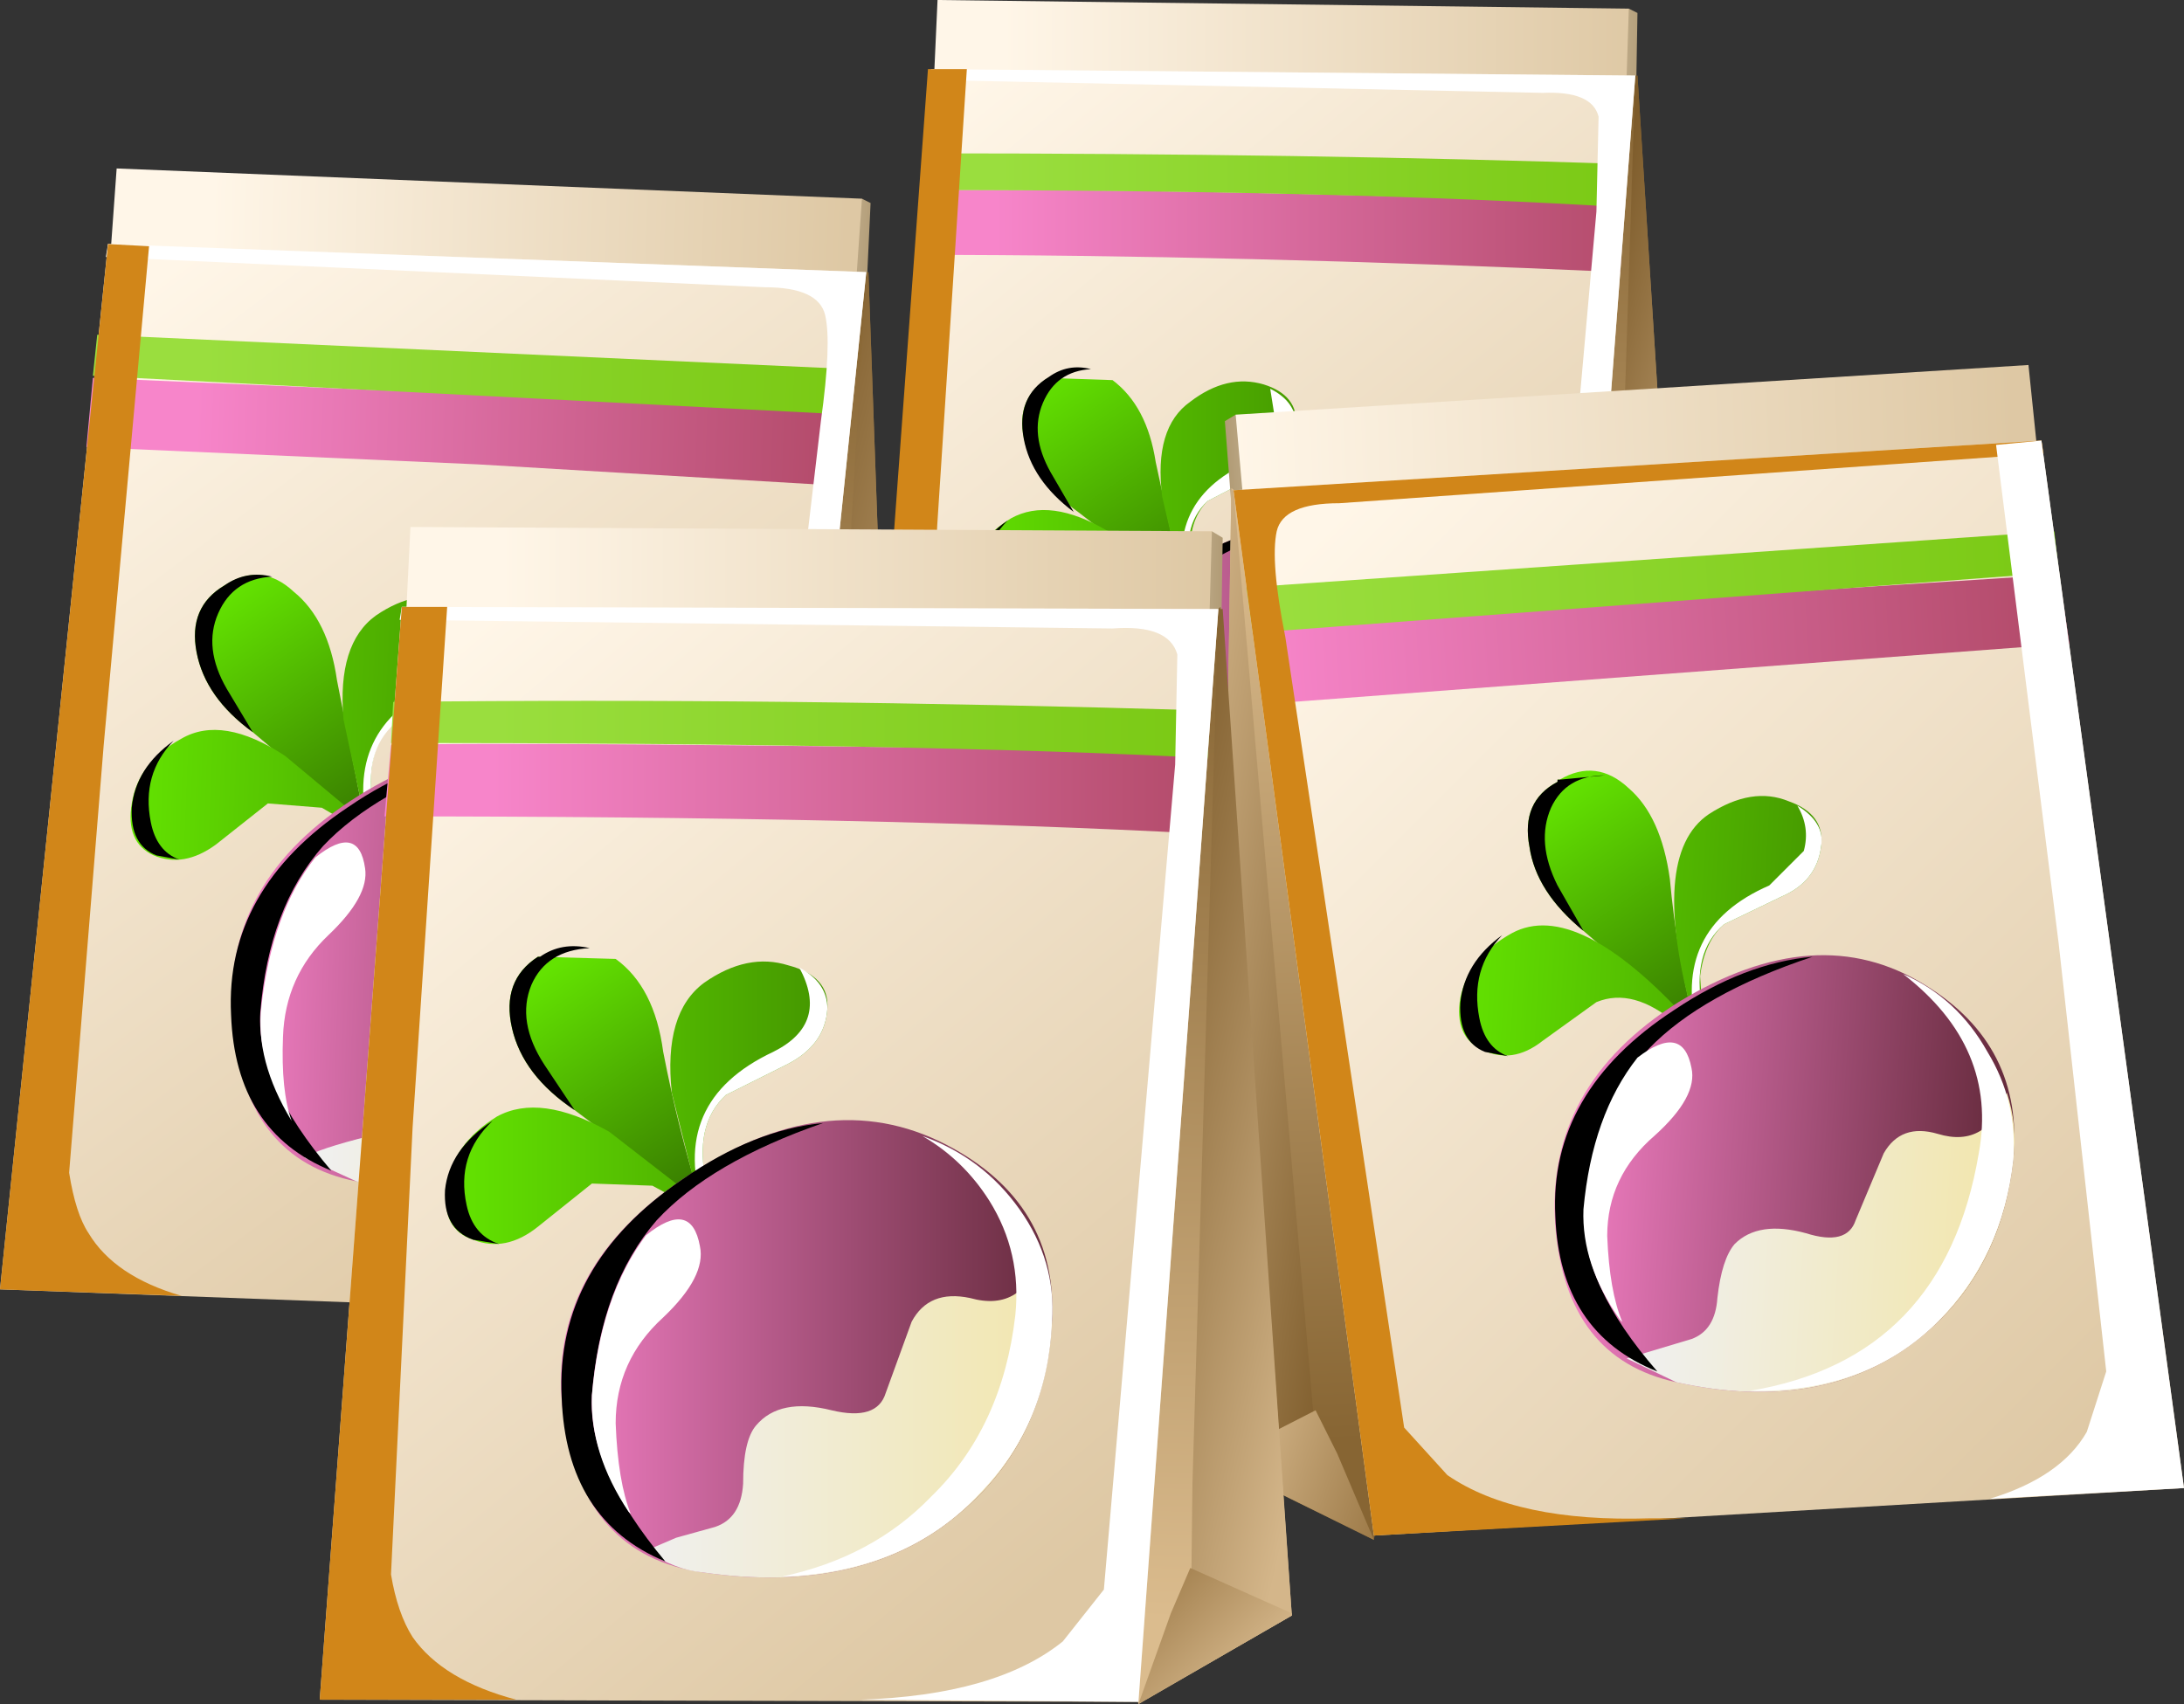 <?xml version="1.0" encoding="UTF-8" standalone="no"?>
<svg xmlns:xlink="http://www.w3.org/1999/xlink" height="39.45px" width="50.55px" xmlns="http://www.w3.org/2000/svg">
  <rect width="100%" height="100%" fill="#333333" stroke="none"/>
  <g transform="matrix(1.0, 0.0, 0.0, 1.0, 0.0, 0.0)">
    <use height="24.0" transform="matrix(1.0, 0.0, 0.0, 1.0, 19.85, 0.0)" width="19.35" xlink:href="#shape0"/>
    <use height="22.35" transform="matrix(1.0, 0.0, 0.0, 1.0, 21.5, 1.6)" width="16.35" xlink:href="#sprite0"/>
    <use height="22.2" transform="matrix(1.0, 0.0, 0.0, 1.0, 19.85, 1.6)" width="3.9" xlink:href="#sprite1"/>
    <use height="5.45" transform="matrix(1.0, 0.0, 0.0, 1.0, 23.65, 8.5)" width="3.95" xlink:href="#shape3"/>
    <use height="3.35" transform="matrix(1.0, 0.0, 0.0, 1.0, 23.65, 8.5)" width="1.6" xlink:href="#sprite2"/>
    <use height="5.75" transform="matrix(1.0, 0.0, 0.0, 1.0, 22.4, 8.85)" width="7.6" xlink:href="#shape5"/>
    <use height="2.55" transform="matrix(1.0, 0.0, 0.0, 1.0, 22.4, 12.05)" width="1.05" xlink:href="#sprite3"/>
    <use height="4.95" transform="matrix(1.0, 0.0, 0.0, 1.0, 27.35, 9.0)" width="2.65" xlink:href="#sprite4"/>
    <use height="9.25" transform="matrix(1.0, 0.0, 0.0, 1.0, 24.65, 12.1)" width="9.8" xlink:href="#shape8"/>
    <use height="8.95" transform="matrix(1.0, 0.0, 0.0, 1.0, 29.05, 12.4)" width="5.4" xlink:href="#sprite5"/>
    <use height="8.9" transform="matrix(1.0, 0.0, 0.0, 1.0, 24.65, 12.15)" width="5.25" xlink:href="#sprite6"/>
    <use height="5.9" transform="matrix(1.0, 0.0, 0.0, 1.0, 25.3, 14.15)" width="2.15" xlink:href="#sprite7"/>
    <use height="26.65" transform="matrix(1.0, 0.0, 0.0, 1.0, 0.0, 3.9)" width="20.9" xlink:href="#shape12"/>
    <use height="24.85" transform="matrix(1.0, 0.0, 0.0, 1.0, 2.45, 5.65)" width="17.6" xlink:href="#sprite8"/>
    <use height="24.35" transform="matrix(1.0, 0.0, 0.0, 1.0, 0.0, 5.65)" width="4.2" xlink:href="#sprite9"/>
    <use height="6.05" transform="matrix(1.0, 0.0, 0.0, 1.0, 4.5, 13.3)" width="4.1" xlink:href="#shape15"/>
    <use height="3.65" transform="matrix(1.0, 0.0, 0.0, 1.0, 4.5, 13.3)" width="1.8" xlink:href="#sprite10"/>
    <use height="6.1" transform="matrix(1.0, 0.0, 0.0, 1.0, 3.0, 13.8)" width="8.35" xlink:href="#shape16"/>
    <use height="2.75" transform="matrix(1.0, 0.0, 0.0, 1.0, 3.05, 17.15)" width="1.1" xlink:href="#sprite11"/>
    <use height="5.3" transform="matrix(1.0, 0.0, 0.0, 1.0, 8.4, 14.0)" width="2.95" xlink:href="#sprite12"/>
    <use height="10.15" transform="matrix(1.0, 0.0, 0.0, 1.0, 5.35, 17.35)" width="10.6" xlink:href="#shape18"/>
    <use height="9.7" transform="matrix(1.0, 0.0, 0.0, 1.0, 10.0, 17.8)" width="5.95" xlink:href="#sprite13"/>
    <use height="9.65" transform="matrix(1.0, 0.0, 0.0, 1.0, 5.35, 17.45)" width="5.85" xlink:href="#sprite14"/>
    <use height="6.45" transform="matrix(1.0, 0.0, 0.0, 1.0, 6.05, 19.5)" width="2.4" xlink:href="#sprite15"/>
    <use height="27.2" transform="matrix(1.0, 0.0, 0.0, 1.0, 28.15, 8.45)" width="22.4" xlink:href="#shape19"/>
    <use height="25.35" transform="matrix(1.0, 0.0, 0.0, 1.0, 28.55, 10.2)" width="18.75" xlink:href="#sprite16"/>
    <use height="24.5" transform="matrix(1.0, 0.0, 0.0, 1.0, 46.05, 10.2)" width="4.5" xlink:href="#sprite17"/>
    <use height="6.15" transform="matrix(1.0, 0.0, 0.0, 1.0, 35.35, 17.85)" width="4.0" xlink:href="#shape22"/>
    <use height="3.7" transform="matrix(1.0, 0.0, 0.0, 1.0, 35.35, 17.85)" width="1.8" xlink:href="#sprite18"/>
    <use height="6.0" transform="matrix(1.0, 0.0, 0.0, 1.0, 33.75, 18.45)" width="8.4" xlink:href="#shape24"/>
    <use height="2.8" transform="matrix(1.0, 0.0, 0.0, 1.0, 33.8, 21.65)" width="1.1" xlink:href="#sprite19"/>
    <use height="5.3" transform="matrix(1.0, 0.0, 0.0, 1.0, 39.15, 18.65)" width="3.0" xlink:href="#sprite20"/>
    <use height="10.2" transform="matrix(1.0, 0.0, 0.0, 1.0, 36.0, 22.1)" width="10.65" xlink:href="#shape25"/>
    <use height="9.65" transform="matrix(1.0, 0.0, 0.0, 1.0, 40.5, 22.55)" width="6.1" xlink:href="#sprite21"/>
    <use height="9.6" transform="matrix(1.0, 0.0, 0.0, 1.0, 36.0, 22.15)" width="5.95" xlink:href="#sprite22"/>
    <use height="6.45" transform="matrix(1.0, 0.0, 0.0, 1.0, 36.65, 24.15)" width="2.5" xlink:href="#sprite23"/>
    <use height="27.25" transform="matrix(1.0, 0.0, 0.0, 1.0, 7.4, 12.2)" width="22.5" xlink:href="#shape28"/>
    <use height="25.35" transform="matrix(1.0, 0.0, 0.0, 1.0, 9.25, 14.05)" width="18.95" xlink:href="#sprite24"/>
    <use height="25.3" transform="matrix(1.0, 0.0, 0.0, 1.0, 7.4, 14.05)" width="4.55" xlink:href="#sprite25"/>
    <use height="6.2" transform="matrix(1.0, 0.0, 0.0, 1.0, 11.8, 21.85)" width="4.55" xlink:href="#shape30"/>
    <use height="3.8" transform="matrix(1.0, 0.0, 0.0, 1.0, 11.8, 21.9)" width="1.85" xlink:href="#sprite26"/>
    <use height="6.55" transform="matrix(1.0, 0.0, 0.0, 1.0, 10.3, 22.25)" width="8.85" xlink:href="#shape32"/>
    <use height="2.85" transform="matrix(1.0, 0.0, 0.0, 1.0, 10.3, 25.95)" width="1.25" xlink:href="#sprite27"/>
    <use height="5.65" transform="matrix(1.0, 0.0, 0.0, 1.0, 16.1, 22.4)" width="3.05" xlink:href="#sprite28"/>
    <use height="10.55" transform="matrix(1.0, 0.0, 0.0, 1.0, 13.0, 25.95)" width="11.35" xlink:href="#shape34"/>
    <use height="10.2" transform="matrix(1.0, 0.0, 0.0, 1.0, 18.1, 26.3)" width="6.25" xlink:href="#sprite29"/>
    <use height="10.15" transform="matrix(1.0, 0.0, 0.0, 1.0, 13.0, 26.0)" width="6.05" xlink:href="#sprite30"/>
    <use height="6.8" transform="matrix(1.0, 0.0, 0.0, 1.0, 13.7, 28.25)" width="2.5" xlink:href="#sprite31"/>
  </g>
  <defs>
    <g id="shape0" transform="matrix(1.0, 0.0, 0.0, 1.0, -19.85, 0.0)">
      <path d="M34.75 3.05 L37.7 0.2 37.9 0.3 37.85 3.25 34.9 3.65 34.75 3.05" fill="url(#gradient0)" fill-rule="evenodd" stroke="none"/>
      <path d="M37.55 4.8 L21.5 4.4 21.7 0.0 37.7 0.2 37.55 4.8" fill="url(#gradient1)" fill-rule="evenodd" stroke="none"/>
      <path d="M32.5 6.4 L37.9 1.75 39.2 22.2 36.15 24.0 32.5 6.4" fill="url(#gradient2)" fill-rule="evenodd" stroke="none"/>
      <path d="M37.15 23.4 L37.85 1.75 37.9 1.75 39.2 22.2 37.15 23.4" fill="url(#gradient3)" fill-rule="evenodd" stroke="none"/>
      <path d="M36.15 24.0 L37.2 21.25 39.2 22.15 39.2 22.2 36.15 24.0" fill="url(#gradient4)" fill-rule="evenodd" stroke="none"/>
      <path d="M36.15 23.95 L19.85 23.8 21.55 1.6 37.85 1.75 36.15 23.95" fill="url(#gradient5)" fill-rule="evenodd" stroke="none"/>
      <path d="M21.3 4.4 Q26.85 4.35 37.6 4.7 L37.5 6.3 Q28.7 5.9 21.2 5.9 L21.3 4.4" fill="url(#gradient6)" fill-rule="evenodd" stroke="none"/>
      <path d="M21.35 3.55 Q30.3 3.55 37.65 3.8 L37.6 4.8 Q31.1 4.4 21.35 4.4 L21.35 3.55" fill="url(#gradient7)" fill-rule="evenodd" stroke="none"/>
    </g>
    <linearGradient gradientTransform="matrix(0.002, 0.0, 0.0, -0.002, 36.5, 1.95)" gradientUnits="userSpaceOnUse" id="gradient0" spreadMethod="pad" x1="-819.2" x2="819.2">
      <stop offset="0.0" stop-color="#fff6e8"/>
      <stop offset="1.0" stop-color="#b09a74"/>
    </linearGradient>
    <linearGradient gradientTransform="matrix(0.009, 0.0, 0.0, -0.009, 30.6, 2.4)" gradientUnits="userSpaceOnUse" id="gradient1" spreadMethod="pad" x1="-819.2" x2="819.2">
      <stop offset="0.0" stop-color="#fff6e8"/>
      <stop offset="1.0" stop-color="#dec8a4"/>
    </linearGradient>
    <linearGradient gradientTransform="matrix(-3.0E-4, 0.012, 0.012, 3.0E-4, 35.9, 12.2)" gradientUnits="userSpaceOnUse" id="gradient2" spreadMethod="pad" x1="-819.2" x2="819.2">
      <stop offset="0.0" stop-color="#876533"/>
      <stop offset="1.0" stop-color="#dbbc8e"/>
    </linearGradient>
    <linearGradient gradientTransform="matrix(0.003, 8.0E-4, 8.0E-4, -0.003, 37.85, 12.65)" gradientUnits="userSpaceOnUse" id="gradient3" spreadMethod="pad" x1="-819.2" x2="819.2">
      <stop offset="0.0" stop-color="#7d5b2a"/>
      <stop offset="1.0" stop-color="#d4b68a"/>
    </linearGradient>
    <linearGradient gradientTransform="matrix(0.002, 0.001, 0.001, -0.002, 36.5, 22.35)" gradientUnits="userSpaceOnUse" id="gradient4" spreadMethod="pad" x1="-819.2" x2="819.2">
      <stop offset="0.0" stop-color="#87622d"/>
      <stop offset="1.0" stop-color="#d4b68a"/>
    </linearGradient>
    <linearGradient gradientTransform="matrix(0.009, 0.011, 0.011, -0.009, 28.3, 12.15)" gradientUnits="userSpaceOnUse" id="gradient5" spreadMethod="pad" x1="-819.2" x2="819.2">
      <stop offset="0.0" stop-color="#fff6e8"/>
      <stop offset="1.0" stop-color="#dec8a4"/>
    </linearGradient>
    <linearGradient gradientTransform="matrix(0.009, 0.0, 0.0, -0.009, 30.4, 5.35)" gradientUnits="userSpaceOnUse" id="gradient6" spreadMethod="pad" x1="-819.2" x2="819.2">
      <stop offset="0.0" stop-color="#f785ca"/>
      <stop offset="1.0" stop-color="#b34b6a"/>
    </linearGradient>
    <linearGradient gradientTransform="matrix(0.009, 0.0, 0.0, -0.009, 30.5, 4.15)" gradientUnits="userSpaceOnUse" id="gradient7" spreadMethod="pad" x1="-819.2" x2="819.2">
      <stop offset="0.0" stop-color="#9ade3e"/>
      <stop offset="1.0" stop-color="#7ac914"/>
    </linearGradient>
    <g id="sprite0" transform="matrix(1.0, 0.0, 0.0, 1.0, 0.0, 0.0)">
      <use height="22.35" transform="matrix(1.0, 0.0, 0.0, 1.0, 0.0, 0.0)" width="16.35" xlink:href="#shape1"/>
    </g>
    <g id="shape1" transform="matrix(1.0, 0.0, 0.0, 1.0, 0.0, 0.0)">
      <path d="M15.45 3.3 L15.5 1.1 Q15.35 0.5 14.2 0.55 L0.0 0.25 0.05 0.0 16.35 0.15 14.65 22.35 8.3 22.3 9.05 22.25 Q11.75 22.2 13.1 21.15 L13.95 20.1 15.45 3.3" fill="#ffffff" fill-rule="evenodd" stroke="none"/>
    </g>
    <g id="sprite1" transform="matrix(1.0, 0.0, 0.0, 1.0, 0.0, 0.0)">
      <use height="25.3" transform="matrix(0.857, 0.0, 0.0, 0.877, 0.0, 0.0)" width="4.55" xlink:href="#shape2"/>
    </g>
    <g id="shape2" transform="matrix(1.0, 0.0, 0.0, 1.0, 0.0, 0.0)">
      <path d="M1.9 0.0 L2.95 0.0 2.15 12.05 1.65 22.4 Q1.8 23.3 2.15 23.85 2.85 24.85 4.55 25.3 L0.0 25.3 1.9 0.0" fill="#d18619" fill-rule="evenodd" stroke="none"/>
    </g>
    <g id="shape3" transform="matrix(1.0, 0.0, 0.0, 1.0, -23.65, -8.5)">
      <path d="M24.25 8.75 L25.75 8.8 Q26.55 9.4 26.75 10.7 L27.4 13.7 27.6 13.9 27.45 13.8 27.5 13.95 27.35 13.7 24.95 11.85 Q23.9 11.1 23.7 10.15 23.5 9.25 24.25 8.75" fill="url(#gradient8)" fill-rule="evenodd" stroke="none"/>
    </g>
    <linearGradient gradientTransform="matrix(0.002, 0.003, 0.003, -0.002, 25.8, 11.2)" gradientUnits="userSpaceOnUse" id="gradient8" spreadMethod="pad" x1="-819.2" x2="819.2">
      <stop offset="0.0" stop-color="#63e301"/>
      <stop offset="1.0" stop-color="#3a8000"/>
    </linearGradient>
    <g id="sprite2" transform="matrix(1.0, 0.0, 0.0, 1.0, 0.0, 0.0)">
      <use height="3.65" transform="matrix(0.889, 0.0, 0.0, 0.918, 0.0, 0.0)" width="1.8" xlink:href="#shape4"/>
    </g>
    <g id="shape4" transform="matrix(1.0, 0.0, 0.0, 1.0, 0.0, 0.0)">
      <path d="M1.8 0.05 Q0.9 0.1 0.55 0.9 0.2 1.7 0.75 2.65 L1.35 3.65 Q0.25 2.85 0.05 1.8 -0.15 0.75 0.7 0.25 1.2 -0.1 1.8 0.05" fill="#000000" fill-rule="evenodd" stroke="none"/>
    </g>
    <g id="shape5" transform="matrix(1.0, 0.0, 0.0, 1.0, -22.4, -8.85)">
      <path d="M27.55 9.3 Q28.4 8.65 29.25 8.9 30.05 9.15 30.0 9.85 29.95 10.55 29.2 10.95 L27.95 11.6 Q27.55 12.0 27.55 12.7 L27.6 13.35 27.55 13.95 27.05 13.7 Q26.1 13.0 25.3 13.35 L24.2 14.2 Q23.55 14.75 22.9 14.5 22.3 14.25 22.4 13.4 22.5 12.55 23.4 12.0 24.3 11.5 25.65 12.3 L27.35 13.65 27.45 13.8 27.4 13.65 26.9 11.5 Q26.7 9.9 27.55 9.3" fill="url(#gradient9)" fill-rule="evenodd" stroke="none"/>
    </g>
    <linearGradient gradientTransform="matrix(0.005, 0.0, 0.0, -0.005, 26.2, 11.7)" gradientUnits="userSpaceOnUse" id="gradient9" spreadMethod="pad" x1="-819.2" x2="819.2">
      <stop offset="0.0" stop-color="#63e301"/>
      <stop offset="1.0" stop-color="#469900"/>
    </linearGradient>
    <g id="sprite3" transform="matrix(1.0, 0.0, 0.0, 1.0, -0.05, 0.0)">
      <use height="2.85" transform="matrix(0.84, 0.0, 0.0, 0.895, 0.05, 0.0)" width="1.25" xlink:href="#shape6"/>
    </g>
    <g id="shape6" transform="matrix(1.0, 0.0, 0.0, 1.0, 0.0, 0.0)">
      <path d="M0.5 1.95 Q0.65 2.65 1.25 2.85 L0.65 2.75 Q-0.05 2.5 0.0 1.6 0.1 0.65 1.1 0.0 0.25 0.8 0.5 1.95" fill="#000000" fill-rule="evenodd" stroke="none"/>
    </g>
    <g id="sprite4" transform="matrix(1.0, 0.0, 0.0, 1.0, 0.0, 0.0)">
      <use height="4.95" transform="matrix(1.0, 0.0, 0.0, 1.0, 0.0, 0.0)" width="2.65" xlink:href="#shape7"/>
    </g>
    <g id="shape7" transform="matrix(1.0, 0.0, 0.0, 1.0, 0.0, 0.0)">
      <path d="M2.05 0.0 Q2.65 0.3 2.65 0.85 2.6 1.55 1.85 1.95 L0.6 2.6 Q-0.05 3.2 0.25 4.35 L0.2 4.95 Q-0.55 2.65 1.55 1.7 L2.2 0.95 2.05 0.0" fill="#ffffff" fill-rule="evenodd" stroke="none"/>
    </g>
    <g id="shape8" transform="matrix(1.0, 0.0, 0.0, 1.0, -24.65, -12.1)">
      <path d="M27.1 13.25 Q29.95 11.35 32.35 12.65 34.6 13.8 34.45 16.2 34.35 18.6 32.6 20.1 30.65 21.75 27.45 21.25 25.1 20.9 24.7 18.1 24.3 15.15 27.1 13.25" fill="url(#gradient10)" fill-rule="evenodd" stroke="none"/>
      <path d="M27.45 21.25 L26.3 20.85 Q26.6 20.6 27.7 20.35 28.2 20.15 28.25 19.45 28.25 18.6 28.55 18.3 29.05 17.75 30.05 18.0 30.95 18.2 31.15 17.65 L31.65 16.2 Q32.0 15.55 32.8 15.75 33.95 16.0 34.25 14.8 L34.45 16.2 Q34.35 18.6 32.6 20.1 30.65 21.75 27.45 21.25" fill="url(#gradient11)" fill-rule="evenodd" stroke="none"/>
    </g>
    <linearGradient gradientTransform="matrix(0.006, 0.0, 0.0, -0.006, 29.55, 16.75)" gradientUnits="userSpaceOnUse" id="gradient10" spreadMethod="pad" x1="-819.2" x2="819.2">
      <stop offset="0.0" stop-color="#f07dc2"/>
      <stop offset="1.0" stop-color="#662b3d"/>
    </linearGradient>
    <linearGradient gradientTransform="matrix(0.005, 0.0, 0.0, -0.005, 30.4, 18.1)" gradientUnits="userSpaceOnUse" id="gradient11" spreadMethod="pad" x1="-819.2" x2="819.2">
      <stop offset="0.0" stop-color="#f0f0f0"/>
      <stop offset="1.0" stop-color="#f2e6ac"/>
    </linearGradient>
    <g id="sprite5" transform="matrix(1.0, 0.0, 0.0, 1.0, 0.0, 0.0)">
      <use height="9.7" transform="matrix(0.908, 0.0, 0.0, 0.923, 0.0, 0.0)" width="5.95" xlink:href="#shape9"/>
    </g>
    <g id="shape9" transform="matrix(1.0, 0.0, 0.0, 1.0, 0.0, 0.0)">
      <path d="M3.3 0.0 Q4.6 0.55 5.3 1.7 6.05 2.9 5.95 4.2 5.75 6.45 4.3 8.0 2.65 9.7 0.0 9.7 1.95 9.3 3.25 8.05 4.8 6.55 5.15 4.05 5.55 1.65 3.3 0.0" fill="#ffffff" fill-rule="evenodd" stroke="none"/>
    </g>
    <g id="sprite6" transform="matrix(1.0, 0.0, 0.0, 1.0, 0.0, 0.0)">
      <use height="10.15" transform="matrix(0.868, 0.0, 0.0, 0.877, -0.007, 0.0)" width="6.05" xlink:href="#shape10"/>
    </g>
    <g id="shape10" transform="matrix(1.0, 0.0, 0.0, 1.0, -0.05, 0.0)">
      <path d="M6.1 0.0 Q3.5 0.9 2.25 2.25 0.95 3.75 0.75 6.3 0.65 8.0 2.45 10.15 0.15 9.2 0.05 6.35 -0.1 3.3 2.85 1.3 4.5 0.15 6.1 0.0" fill="#000000" fill-rule="evenodd" stroke="none"/>
    </g>
    <g id="sprite7" transform="matrix(1.0, 0.0, 0.0, 1.0, 0.0, 0.0)">
      <use height="6.45" transform="matrix(0.896, 0.0, 0.0, 0.915, 0.0, 0.0)" width="2.4" xlink:href="#shape11"/>
    </g>
    <g id="shape11" transform="matrix(1.0, 0.0, 0.0, 1.0, 0.0, 0.0)">
      <path d="M1.25 0.35 Q2.25 -0.45 2.4 0.6 2.5 1.25 1.55 2.15 0.55 3.1 0.5 4.5 0.45 5.75 0.7 6.45 -0.15 5.05 0.0 3.8 0.25 1.6 1.25 0.35" fill="#ffffff" fill-rule="evenodd" stroke="none"/>
    </g>
    <g id="shape12" transform="matrix(1.0, 0.0, 0.0, 1.0, 0.0, -3.9)">
      <path d="M16.65 7.65 L19.95 4.6 20.15 4.7 20.0 7.9 16.8 8.3 16.65 7.65" fill="url(#gradient12)" fill-rule="evenodd" stroke="none"/>
      <path d="M19.6 9.6 L2.35 8.75 2.7 3.9 19.95 4.6 19.6 9.6" fill="url(#gradient13)" fill-rule="evenodd" stroke="none"/>
      <path d="M14.15 11.25 L20.1 6.3 20.9 28.7 17.55 30.55 14.15 11.25" fill="url(#gradient14)" fill-rule="evenodd" stroke="none"/>
      <path d="M18.65 29.95 L20.05 6.3 20.1 6.3 20.9 28.7 18.65 29.95" fill="url(#gradient15)" fill-rule="evenodd" stroke="none"/>
      <path d="M17.55 30.55 L18.3 28.55 18.75 27.6 20.9 28.65 20.9 28.7 17.55 30.55" fill="url(#gradient16)" fill-rule="evenodd" stroke="none"/>
      <path d="M17.55 30.5 L0.0 29.85 2.5 5.65 20.05 6.3 17.55 30.5" fill="url(#gradient17)" fill-rule="evenodd" stroke="none"/>
      <path d="M2.15 8.75 L19.7 9.5 19.5 11.25 11.05 10.75 2.0 10.35 2.15 8.75" fill="url(#gradient18)" fill-rule="evenodd" stroke="none"/>
      <path d="M2.25 7.75 L19.8 8.55 19.65 9.6 2.15 8.7 2.25 7.75" fill="url(#gradient19)" fill-rule="evenodd" stroke="none"/>
    </g>
    <linearGradient gradientTransform="matrix(0.002, 1.0E-4, 1.0E-4, -0.002, 18.6, 6.45)" gradientUnits="userSpaceOnUse" id="gradient12" spreadMethod="pad" x1="-819.2" x2="819.2">
      <stop offset="0.0" stop-color="#fff6e8"/>
      <stop offset="1.0" stop-color="#b09a74"/>
    </linearGradient>
    <linearGradient gradientTransform="matrix(0.009, 3.0E-4, 3.0E-4, -0.009, 12.2, 6.8)" gradientUnits="userSpaceOnUse" id="gradient13" spreadMethod="pad" x1="-819.2" x2="819.2">
      <stop offset="0.0" stop-color="#fff6e8"/>
      <stop offset="1.0" stop-color="#dec8a4"/>
    </linearGradient>
    <linearGradient gradientTransform="matrix(-7.0E-4, 0.013, 0.013, 7.0E-4, 17.65, 17.65)" gradientUnits="userSpaceOnUse" id="gradient14" spreadMethod="pad" x1="-819.2" x2="819.2">
      <stop offset="0.0" stop-color="#876533"/>
      <stop offset="1.0" stop-color="#dbbc8e"/>
    </linearGradient>
    <linearGradient gradientTransform="matrix(0.004, 0.001, 0.001, -0.004, 19.7, 18.25)" gradientUnits="userSpaceOnUse" id="gradient15" spreadMethod="pad" x1="-819.2" x2="819.2">
      <stop offset="0.0" stop-color="#7d5b2a"/>
      <stop offset="1.0" stop-color="#d4b68a"/>
    </linearGradient>
    <linearGradient gradientTransform="matrix(0.002, 0.002, 0.002, -0.002, 18.0, 28.8)" gradientUnits="userSpaceOnUse" id="gradient16" spreadMethod="pad" x1="-819.2" x2="819.2">
      <stop offset="0.0" stop-color="#87622d"/>
      <stop offset="1.0" stop-color="#d4b68a"/>
    </linearGradient>
    <linearGradient gradientTransform="matrix(0.009, 0.012, 0.012, -0.009, 9.45, 17.4)" gradientUnits="userSpaceOnUse" id="gradient17" spreadMethod="pad" x1="-819.2" x2="819.2">
      <stop offset="0.0" stop-color="#fff6e8"/>
      <stop offset="1.0" stop-color="#dec8a4"/>
    </linearGradient>
    <linearGradient gradientTransform="matrix(0.009, 3.0E-4, 3.0E-4, -0.009, 11.9, 10.0)" gradientUnits="userSpaceOnUse" id="gradient18" spreadMethod="pad" x1="-819.2" x2="819.2">
      <stop offset="0.0" stop-color="#f785ca"/>
      <stop offset="1.0" stop-color="#b34b6a"/>
    </linearGradient>
    <linearGradient gradientTransform="matrix(0.009, 3.0E-4, 3.0E-4, -0.009, 12.05, 8.7)" gradientUnits="userSpaceOnUse" id="gradient19" spreadMethod="pad" x1="-819.2" x2="819.2">
      <stop offset="0.0" stop-color="#9ade3e"/>
      <stop offset="1.0" stop-color="#7ac914"/>
    </linearGradient>
    <g id="sprite8" transform="matrix(1.0, 0.0, 0.0, 1.0, 0.0, 0.0)">
      <use height="24.85" transform="matrix(1.0, 0.0, 0.0, 1.0, 0.0, 0.0)" width="17.6" xlink:href="#shape13"/>
    </g>
    <g id="shape13" transform="matrix(1.0, 0.0, 0.0, 1.0, 0.0, 0.0)">
      <path d="M16.65 1.65 Q16.5 1.0 15.25 1.0 L0.0 0.3 0.05 0.0 17.6 0.65 15.1 24.85 8.3 24.6 9.1 24.6 Q12.0 24.6 13.5 23.5 L14.4 22.35 16.55 4.1 Q16.8 2.3 16.65 1.65" fill="#ffffff" fill-rule="evenodd" stroke="none"/>
    </g>
    <g id="sprite9" transform="matrix(1.0, 0.0, 0.0, 1.0, 0.0, 0.0)">
      <use height="24.35" transform="matrix(1.0, 0.0, 0.0, 1.0, 0.0, 0.0)" width="4.2" xlink:href="#shape14"/>
    </g>
    <g id="shape14" transform="matrix(1.0, 0.0, 0.0, 1.0, 0.0, 0.0)">
      <path d="M2.5 0.0 L3.45 0.05 2.4 11.6 1.6 21.5 Q1.75 22.45 2.05 22.9 2.65 23.9 4.2 24.35 L0.0 24.2 2.5 0.0" fill="#d18619" fill-rule="evenodd" stroke="none"/>
    </g>
    <g id="shape15" transform="matrix(1.0, 0.0, 0.0, 1.0, -4.5, -13.3)">
      <path d="M5.2 13.55 Q6.05 13.0 6.8 13.7 7.6 14.35 7.8 15.75 L8.45 19.05 8.6 19.3 8.5 19.2 8.55 19.35 8.4 19.1 5.85 16.95 Q4.75 16.15 4.55 15.1 4.35 14.05 5.2 13.55" fill="url(#gradient20)" fill-rule="evenodd" stroke="none"/>
    </g>
    <linearGradient gradientTransform="matrix(0.002, 0.003, 0.003, -0.002, 6.8, 16.25)" gradientUnits="userSpaceOnUse" id="gradient20" spreadMethod="pad" x1="-819.2" x2="819.2">
      <stop offset="0.0" stop-color="#63e301"/>
      <stop offset="1.0" stop-color="#3a8000"/>
    </linearGradient>
    <g id="sprite10" transform="matrix(1.0, 0.0, 0.0, 1.0, 0.0, 0.0)">
      <use height="3.65" transform="matrix(1.0, 0.0, 0.0, 1.0, 0.0, 0.0)" width="1.8" xlink:href="#shape4"/>
    </g>
    <g id="shape16" transform="matrix(1.0, 0.0, 0.0, 1.0, -3.0, -13.8)">
      <path d="M7.95 16.65 Q7.8 14.9 8.7 14.25 9.65 13.6 10.55 13.9 11.4 14.15 11.35 14.9 11.25 15.7 10.45 16.1 L9.1 16.75 Q8.4 17.4 8.65 18.7 L8.6 19.3 8.05 19.05 7.45 18.7 6.2 18.6 5.0 19.55 Q4.25 20.1 3.55 19.8 2.9 19.5 3.05 18.6 3.2 17.65 4.2 17.1 5.15 16.55 6.6 17.5 L8.4 19.0 8.5 19.15 8.45 19.0 7.95 16.65" fill="url(#gradient21)" fill-rule="evenodd" stroke="none"/>
    </g>
    <linearGradient gradientTransform="matrix(0.005, 2.0E-4, 2.0E-4, -0.005, 7.2, 16.85)" gradientUnits="userSpaceOnUse" id="gradient21" spreadMethod="pad" x1="-819.2" x2="819.2">
      <stop offset="0.0" stop-color="#63e301"/>
      <stop offset="1.0" stop-color="#469900"/>
    </linearGradient>
    <g id="sprite11" transform="matrix(1.0, 0.0, 0.0, 1.0, 0.0, 0.0)">
      <use height="2.85" transform="matrix(0.88, 0.0, 0.0, 0.965, 0.0, 0.0)" width="1.25" xlink:href="#shape6"/>
    </g>
    <g id="sprite12" transform="matrix(1.0, 0.0, 0.0, 1.0, 0.0, 0.0)">
      <use height="5.3" transform="matrix(0.983, 0.0, 0.0, 1.0, 0.0, 0.0)" width="3.0" xlink:href="#shape17"/>
    </g>
    <g id="shape17" transform="matrix(1.0, 0.0, 0.0, 1.0, 0.0, 0.0)">
      <path d="M2.1 2.1 L0.75 2.75 Q0.0 3.4 0.25 4.7 L0.2 5.3 0.15 5.3 Q-0.5 2.85 1.8 1.85 L2.6 1.05 Q2.75 0.5 2.45 0.0 3.1 0.4 3.0 0.95 2.9 1.75 2.1 2.1" fill="#ffffff" fill-rule="evenodd" stroke="none"/>
    </g>
    <g id="shape18" transform="matrix(1.0, 0.0, 0.0, 1.0, -5.35, -17.35)">
      <path d="M8.1 18.55 Q11.2 16.5 13.8 18.0 16.15 19.4 15.95 22.0 15.75 24.6 13.85 26.2 11.7 28.0 8.25 27.35 5.7 26.85 5.4 23.8 5.05 20.55 8.1 18.55" fill="url(#gradient22)" fill-rule="evenodd" stroke="none"/>
      <path d="M15.75 20.45 L15.95 22.0 Q15.75 24.6 13.85 26.2 11.7 28.0 8.25 27.35 L7.05 26.8 Q7.35 26.6 8.55 26.3 9.15 26.1 9.2 25.35 9.25 24.4 9.55 24.1 10.1 23.5 11.2 23.8 12.15 24.1 12.35 23.5 L12.9 21.9 Q13.35 21.2 14.2 21.45 15.35 21.8 15.75 20.45" fill="url(#gradient23)" fill-rule="evenodd" stroke="none"/>
    </g>
    <linearGradient gradientTransform="matrix(0.006, 2.0E-4, 2.0E-4, -0.006, 10.65, 22.45)" gradientUnits="userSpaceOnUse" id="gradient22" spreadMethod="pad" x1="-819.2" x2="819.2">
      <stop offset="0.0" stop-color="#f07dc2"/>
      <stop offset="1.0" stop-color="#662b3d"/>
    </linearGradient>
    <linearGradient gradientTransform="matrix(0.005, 2.0E-4, 2.0E-4, -0.005, 11.5, 23.95)" gradientUnits="userSpaceOnUse" id="gradient23" spreadMethod="pad" x1="-819.2" x2="819.2">
      <stop offset="0.0" stop-color="#f0f0f0"/>
      <stop offset="1.0" stop-color="#f2e6ac"/>
    </linearGradient>
    <g id="sprite13" transform="matrix(1.0, 0.0, 0.0, 1.0, 0.0, 0.0)">
      <use height="9.7" transform="matrix(1.0, 0.0, 0.0, 1.0, 0.0, 0.0)" width="5.95" xlink:href="#shape9"/>
    </g>
    <g id="sprite14" transform="matrix(1.0, 0.0, 0.0, 1.0, 0.0, 0.0)">
      <use height="10.15" transform="matrix(0.967, 0.0, 0.0, 0.951, -0.002, 0.0)" width="6.05" xlink:href="#shape10"/>
    </g>
    <g id="sprite15" transform="matrix(1.0, 0.0, 0.0, 1.0, 0.0, 0.0)">
      <use height="6.45" transform="matrix(1.0, 0.0, 0.0, 1.0, 0.0, 0.0)" width="2.4" xlink:href="#shape11"/>
    </g>
    <g id="shape19" transform="matrix(1.0, 0.0, 0.0, 1.0, -28.15, -8.45)">
      <path d="M32.15 12.6 L32.0 13.25 28.6 12.95 28.35 9.75 28.6 9.6 32.15 12.6" fill="url(#gradient24)" fill-rule="evenodd" stroke="none"/>
      <path d="M46.95 8.45 L47.45 13.3 29.05 14.65 28.6 9.6 46.95 8.45" fill="url(#gradient25)" fill-rule="evenodd" stroke="none"/>
      <path d="M34.95 16.15 L31.8 35.65 28.15 33.85 28.5 11.3 34.95 16.15" fill="url(#gradient26)" fill-rule="evenodd" stroke="none"/>
      <path d="M30.6 35.05 L28.15 33.85 28.5 11.35 28.55 11.35 30.6 35.05" fill="url(#gradient27)" fill-rule="evenodd" stroke="none"/>
      <path d="M31.8 35.65 L28.15 33.85 28.2 33.8 30.45 32.65 30.95 33.65 31.8 35.65" fill="url(#gradient28)" fill-rule="evenodd" stroke="none"/>
      <path d="M47.25 10.2 L50.55 34.45 31.8 35.55 28.55 11.35 47.25 10.2" fill="url(#gradient29)" fill-rule="evenodd" stroke="none"/>
      <path d="M47.9 14.9 L29.25 16.3 29.0 14.5 47.65 13.3 47.9 14.9" fill="url(#gradient30)" fill-rule="evenodd" stroke="none"/>
      <path d="M47.65 13.25 L29.0 14.65 28.85 13.6 47.55 12.3 47.65 13.25" fill="url(#gradient31)" fill-rule="evenodd" stroke="none"/>
    </g>
    <linearGradient gradientTransform="matrix(-0.002, 1.0E-4, -1.0E-4, -0.002, 30.05, 11.45)" gradientUnits="userSpaceOnUse" id="gradient24" spreadMethod="pad" x1="-819.2" x2="819.2">
      <stop offset="0.0" stop-color="#fff6e8"/>
      <stop offset="1.0" stop-color="#b09a74"/>
    </linearGradient>
    <linearGradient gradientTransform="matrix(0.011, -4.0E-4, -4.0E-4, -0.011, 37.65, 11.55)" gradientUnits="userSpaceOnUse" id="gradient25" spreadMethod="pad" x1="-819.2" x2="819.2">
      <stop offset="0.0" stop-color="#fff6e8"/>
      <stop offset="1.0" stop-color="#dec8a4"/>
    </linearGradient>
    <linearGradient gradientTransform="matrix(-5.0E-4, -0.013, 0.013, -5.0E-4, 31.35, 22.7)" gradientUnits="userSpaceOnUse" id="gradient26" spreadMethod="pad" x1="-819.2" x2="819.2">
      <stop offset="0.0" stop-color="#876533"/>
      <stop offset="1.0" stop-color="#dbbc8e"/>
    </linearGradient>
    <linearGradient gradientTransform="matrix(-0.004, -7.0E-4, 7.0E-4, -0.004, 29.15, 23.3)" gradientUnits="userSpaceOnUse" id="gradient27" spreadMethod="pad" x1="-819.2" x2="819.2">
      <stop offset="0.0" stop-color="#7d5b2a"/>
      <stop offset="1.0" stop-color="#d4b68a"/>
    </linearGradient>
    <linearGradient gradientTransform="matrix(-0.003, -0.001, 0.001, -0.003, 31.25, 33.85)" gradientUnits="userSpaceOnUse" id="gradient28" spreadMethod="pad" x1="-819.2" x2="819.2">
      <stop offset="0.0" stop-color="#87622d"/>
      <stop offset="1.0" stop-color="#d4b68a"/>
    </linearGradient>
    <linearGradient gradientTransform="matrix(0.012, 0.012, 0.012, -0.012, 39.55, 22.95)" gradientUnits="userSpaceOnUse" id="gradient29" spreadMethod="pad" x1="-819.2" x2="819.2">
      <stop offset="0.0" stop-color="#fff6e8"/>
      <stop offset="1.0" stop-color="#dec8a4"/>
    </linearGradient>
    <linearGradient gradientTransform="matrix(0.011, -7.0E-4, -7.0E-4, -0.011, 38.25, 14.8)" gradientUnits="userSpaceOnUse" id="gradient30" spreadMethod="pad" x1="-819.2" x2="819.2">
      <stop offset="0.0" stop-color="#f785ca"/>
      <stop offset="1.0" stop-color="#b34b6a"/>
    </linearGradient>
    <linearGradient gradientTransform="matrix(0.011, -7.0E-4, -7.0E-4, -0.011, 38.65, 13.45)" gradientUnits="userSpaceOnUse" id="gradient31" spreadMethod="pad" x1="-819.2" x2="819.2">
      <stop offset="0.0" stop-color="#9ade3e"/>
      <stop offset="1.0" stop-color="#7ac914"/>
    </linearGradient>
    <g id="sprite16" transform="matrix(1.0, 0.0, 0.0, 1.0, 0.0, 0.0)">
      <use height="25.35" transform="matrix(1.0, 0.0, 0.0, 1.0, 0.0, 0.0)" width="18.75" xlink:href="#shape20"/>
    </g>
    <g id="shape20" transform="matrix(1.0, 0.0, 0.0, 1.0, 0.0, 0.0)">
      <path d="M4.95 23.95 Q6.55 25.05 9.65 24.95 L10.5 24.95 3.25 25.35 0.0 1.15 18.7 0.0 18.75 0.3 2.45 1.45 Q1.15 1.45 1.0 2.1 0.85 2.8 1.2 4.55 L3.95 22.85 4.95 23.95" fill="#d18619" fill-rule="evenodd" stroke="none"/>
    </g>
    <g id="sprite17" transform="matrix(1.0, 0.0, 0.0, 1.0, 0.0, 0.0)">
      <use height="24.5" transform="matrix(1.0, 0.0, 0.0, 1.0, 0.0, 0.0)" width="4.5" xlink:href="#shape21"/>
    </g>
    <g id="shape21" transform="matrix(1.0, 0.0, 0.0, 1.0, 0.0, 0.0)">
      <path d="M1.2 0.0 L4.5 24.25 0.0 24.5 Q1.65 24.0 2.25 22.95 L2.7 21.55 1.6 11.65 0.15 0.1 1.2 0.0" fill="#ffffff" fill-rule="evenodd" stroke="none"/>
    </g>
    <g id="shape22" transform="matrix(1.0, 0.0, 0.0, 1.0, -35.35, -17.85)">
      <path d="M36.1 18.05 Q36.95 17.55 37.7 18.25 38.45 18.9 38.65 20.35 38.8 22.0 39.2 23.65 L39.35 23.95 39.25 23.8 39.25 24.0 39.15 23.7 36.65 21.55 Q35.55 20.65 35.4 19.6 35.2 18.55 36.05 18.1 L36.05 18.05 36.1 18.05" fill="url(#gradient32)" fill-rule="evenodd" stroke="none"/>
    </g>
    <linearGradient gradientTransform="matrix(0.002, 0.003, 0.003, -0.002, 37.6, 20.85)" gradientUnits="userSpaceOnUse" id="gradient32" spreadMethod="pad" x1="-819.2" x2="819.2">
      <stop offset="0.0" stop-color="#63e301"/>
      <stop offset="1.0" stop-color="#3a8000"/>
    </linearGradient>
    <g id="sprite18" transform="matrix(1.0, 0.0, 0.0, 1.0, 0.0, 0.0)">
      <use height="3.7" transform="matrix(1.0, 0.0, 0.0, 1.0, 0.0, 0.0)" width="1.8" xlink:href="#shape23"/>
    </g>
    <g id="shape23" transform="matrix(1.0, 0.0, 0.0, 1.0, 0.0, 0.0)">
      <path d="M1.8 0.1 Q0.9 0.1 0.55 0.85 0.2 1.65 0.7 2.65 L1.3 3.7 Q0.2 2.8 0.05 1.75 -0.15 0.7 0.7 0.25 L0.7 0.2 0.75 0.2 1.8 0.1" fill="#000000" fill-rule="evenodd" stroke="none"/>
    </g>
    <g id="shape24" transform="matrix(1.0, 0.0, 0.0, 1.0, -33.75, -18.45)">
      <path d="M41.4 18.55 Q42.25 18.85 42.15 19.6 42.05 20.4 41.25 20.75 L39.9 21.4 Q39.45 21.8 39.35 22.6 L39.4 23.35 39.35 23.95 Q39.3 24.0 38.8 23.7 37.8 22.85 36.95 23.2 L35.7 24.1 Q35.0 24.65 34.3 24.3 33.65 24.0 33.8 23.1 34.0 22.15 35.0 21.6 36.5 20.8 39.1 23.65 L39.25 23.8 39.2 23.6 Q38.15 19.8 39.55 18.85 40.55 18.2 41.4 18.55" fill="url(#gradient33)" fill-rule="evenodd" stroke="none"/>
    </g>
    <linearGradient gradientTransform="matrix(0.005, 3.0E-4, 3.0E-4, -0.005, 37.95, 21.45)" gradientUnits="userSpaceOnUse" id="gradient33" spreadMethod="pad" x1="-819.2" x2="819.2">
      <stop offset="0.0" stop-color="#63e301"/>
      <stop offset="1.0" stop-color="#469900"/>
    </linearGradient>
    <g id="sprite19" transform="matrix(1.0, 0.0, 0.0, 1.0, 0.0, 0.0)">
      <use height="2.85" transform="matrix(0.88, 0.0, 0.0, 0.983, 0.0, 0.0)" width="1.25" xlink:href="#shape6"/>
    </g>
    <g id="sprite20" transform="matrix(1.0, 0.0, 0.0, 1.0, 0.0, 0.0)">
      <use height="5.3" transform="matrix(1.0, 0.0, 0.0, 1.0, 0.0, 0.0)" width="3.0" xlink:href="#shape17"/>
    </g>
    <g id="shape25" transform="matrix(1.0, 0.0, 0.0, 1.0, -36.0, -22.1)">
      <path d="M44.55 22.8 Q46.85 24.2 46.6 26.85 46.3 29.5 44.4 31.0 42.2 32.75 38.8 32.0 36.25 31.45 36.0 28.4 35.75 25.15 38.85 23.2 42.05 21.25 44.55 22.8" fill="url(#gradient34)" fill-rule="evenodd" stroke="none"/>
      <path d="M41.8 28.55 Q42.75 28.85 42.95 28.25 L43.6 26.7 Q44.0 26.0 44.85 26.25 46.0 26.6 46.45 25.3 46.7 26.05 46.6 26.85 46.3 29.5 44.4 31.0 42.2 32.75 38.8 32.0 L37.65 31.45 39.15 31.0 Q39.7 30.8 39.75 30.05 39.85 29.15 40.15 28.8 40.7 28.25 41.8 28.55" fill="url(#gradient35)" fill-rule="evenodd" stroke="none"/>
    </g>
    <linearGradient gradientTransform="matrix(0.006, 4.0E-4, 4.0E-4, -0.006, 41.3, 27.2)" gradientUnits="userSpaceOnUse" id="gradient34" spreadMethod="pad" x1="-819.2" x2="819.2">
      <stop offset="0.0" stop-color="#f07dc2"/>
      <stop offset="1.0" stop-color="#662b3d"/>
    </linearGradient>
    <linearGradient gradientTransform="matrix(0.005, 3.0E-4, 3.0E-4, -0.005, 42.15, 28.7)" gradientUnits="userSpaceOnUse" id="gradient35" spreadMethod="pad" x1="-819.2" x2="819.2">
      <stop offset="0.0" stop-color="#f0f0f0"/>
      <stop offset="1.0" stop-color="#f2e6ac"/>
    </linearGradient>
    <g id="sprite21" transform="matrix(1.0, 0.0, 0.0, 1.0, 0.0, 0.0)">
      <use height="9.65" transform="matrix(1.0, 0.0, 0.0, 1.0, 0.0, 0.0)" width="6.1" xlink:href="#shape26"/>
    </g>
    <g id="shape26" transform="matrix(1.0, 0.0, 0.0, 1.0, 0.0, 0.0)">
      <path d="M3.55 0.0 Q4.8 0.55 5.5 1.8 6.2 2.95 6.1 4.3 5.85 6.55 4.35 8.05 2.7 9.7 0.0 9.65 4.5 8.9 5.3 4.15 5.75 1.7 3.55 0.0" fill="#ffffff" fill-rule="evenodd" stroke="none"/>
    </g>
    <g id="sprite22" transform="matrix(1.0, 0.0, 0.0, 1.0, 0.0, 0.0)">
      <use height="10.15" transform="matrix(0.984, 0.0, 0.0, 0.946, -8.0E-4, 0.0)" width="6.05" xlink:href="#shape10"/>
    </g>
    <g id="sprite23" transform="matrix(1.0, 0.0, 0.0, 1.0, 0.0, 0.0)">
      <use height="6.8" transform="matrix(1.0, 0.0, 0.0, 0.949, 0.0, 0.003)" width="2.5" xlink:href="#shape27"/>
    </g>
    <g id="shape27" transform="matrix(1.0, 0.0, 0.0, 1.0, 0.0, 0.05)">
      <path d="M2.5 0.55 Q2.65 1.25 1.65 2.2 0.55 3.2 0.55 4.65 0.6 6.0 0.9 6.75 L0.85 6.7 Q-0.05 5.35 0.0 4.0 0.2 1.7 1.25 0.3 2.3 -0.55 2.5 0.55" fill="#ffffff" fill-rule="evenodd" stroke="none"/>
    </g>
    <g id="shape28" transform="matrix(1.0, 0.0, 0.0, 1.0, -7.4, -12.2)">
      <path d="M24.65 15.6 L28.05 12.3 28.3 12.45 28.25 15.8 24.8 16.3 24.65 15.6" fill="url(#gradient36)" fill-rule="evenodd" stroke="none"/>
      <path d="M27.9 17.55 L9.25 17.25 9.5 12.2 28.05 12.3 27.9 17.55" fill="url(#gradient37)" fill-rule="evenodd" stroke="none"/>
      <path d="M22.05 19.45 L28.25 14.05 29.9 37.4 26.35 39.45 22.05 19.45" fill="url(#gradient38)" fill-rule="evenodd" stroke="none"/>
      <path d="M29.9 37.4 L27.55 38.75 27.6 34.35 28.2 14.1 28.3 14.1 29.9 37.4" fill="url(#gradient39)" fill-rule="evenodd" stroke="none"/>
      <path d="M26.35 39.45 L27.1 37.35 27.55 36.3 29.9 37.35 29.9 37.4 26.35 39.45" fill="url(#gradient40)" fill-rule="evenodd" stroke="none"/>
      <path d="M26.35 39.4 L7.4 39.35 9.3 14.05 28.2 14.1 26.35 39.4" fill="url(#gradient41)" fill-rule="evenodd" stroke="none"/>
      <path d="M9.05 17.25 Q11.8 17.15 27.95 17.4 L27.8 19.3 Q20.3 18.9 8.9 18.9 L9.05 17.25" fill="url(#gradient42)" fill-rule="evenodd" stroke="none"/>
      <path d="M9.1 16.25 Q18.0 16.15 28.0 16.45 L27.95 17.55 Q21.3 17.2 9.05 17.2 L9.1 16.25" fill="url(#gradient43)" fill-rule="evenodd" stroke="none"/>
    </g>
    <linearGradient gradientTransform="matrix(0.002, 0.0, 0.0, -0.002, 26.7, 14.3)" gradientUnits="userSpaceOnUse" id="gradient36" spreadMethod="pad" x1="-819.2" x2="819.2">
      <stop offset="0.0" stop-color="#fff6e8"/>
      <stop offset="1.0" stop-color="#b09a74"/>
    </linearGradient>
    <linearGradient gradientTransform="matrix(0.01, 0.0, 0.0, -0.01, 19.8, 14.9)" gradientUnits="userSpaceOnUse" id="gradient37" spreadMethod="pad" x1="-819.2" x2="819.2">
      <stop offset="0.0" stop-color="#fff6e8"/>
      <stop offset="1.0" stop-color="#dec8a4"/>
    </linearGradient>
    <linearGradient gradientTransform="matrix(-3.0E-4, 0.014, 0.014, 3.0E-4, 26.05, 26.0)" gradientUnits="userSpaceOnUse" id="gradient38" spreadMethod="pad" x1="-819.2" x2="819.2">
      <stop offset="0.0" stop-color="#876533"/>
      <stop offset="1.0" stop-color="#dbbc8e"/>
    </linearGradient>
    <linearGradient gradientTransform="matrix(0.004, 9.0E-4, 9.0E-4, -0.004, 28.3, 26.55)" gradientUnits="userSpaceOnUse" id="gradient39" spreadMethod="pad" x1="-819.2" x2="819.2">
      <stop offset="0.0" stop-color="#7d5b2a"/>
      <stop offset="1.0" stop-color="#d4b68a"/>
    </linearGradient>
    <linearGradient gradientTransform="matrix(0.002, 0.002, 0.002, -0.002, 26.8, 37.55)" gradientUnits="userSpaceOnUse" id="gradient40" spreadMethod="pad" x1="-819.2" x2="819.2">
      <stop offset="0.0" stop-color="#87622d"/>
      <stop offset="1.0" stop-color="#d4b68a"/>
    </linearGradient>
    <linearGradient gradientTransform="matrix(0.01, 0.012, 0.012, -0.01, 17.2, 26.0)" gradientUnits="userSpaceOnUse" id="gradient41" spreadMethod="pad" x1="-819.2" x2="819.2">
      <stop offset="0.0" stop-color="#fff6e8"/>
      <stop offset="1.0" stop-color="#dec8a4"/>
    </linearGradient>
    <linearGradient gradientTransform="matrix(0.01, 0.0, 0.0, -0.01, 19.6, 18.25)" gradientUnits="userSpaceOnUse" id="gradient42" spreadMethod="pad" x1="-819.2" x2="819.2">
      <stop offset="0.0" stop-color="#f785ca"/>
      <stop offset="1.0" stop-color="#b34b6a"/>
    </linearGradient>
    <linearGradient gradientTransform="matrix(0.01, 0.0, 0.0, -0.01, 19.7, 16.9)" gradientUnits="userSpaceOnUse" id="gradient43" spreadMethod="pad" x1="-819.2" x2="819.2">
      <stop offset="0.0" stop-color="#9ade3e"/>
      <stop offset="1.0" stop-color="#7ac914"/>
    </linearGradient>
    <g id="sprite24" transform="matrix(1.0, 0.0, 0.0, 1.0, 0.0, 0.0)">
      <use height="25.35" transform="matrix(1.0, 0.0, 0.0, 1.0, 0.0, 0.0)" width="18.95" xlink:href="#shape29"/>
    </g>
    <g id="shape29" transform="matrix(1.0, 0.0, 0.0, 1.0, 0.0, 0.0)">
      <path d="M15.35 23.95 L16.3 22.75 17.95 3.65 18.0 1.1 Q17.8 0.4 16.5 0.5 L0.0 0.3 0.05 0.0 18.95 0.05 17.1 25.35 10.65 25.3 Q13.8 25.2 15.35 23.95" fill="#ffffff" fill-rule="evenodd" stroke="none"/>
    </g>
    <g id="sprite25" transform="matrix(1.0, 0.0, 0.0, 1.0, 0.0, 0.0)">
      <use height="25.3" transform="matrix(1.0, 0.0, 0.0, 1.0, 0.0, 0.0)" width="4.55" xlink:href="#shape2"/>
    </g>
    <g id="shape30" transform="matrix(1.0, 0.0, 0.0, 1.0, -11.8, -21.85)">
      <path d="M12.5 22.15 L14.25 22.2 Q15.15 22.85 15.35 24.35 15.7 26.15 16.2 27.75 L16.35 28.0 16.25 27.9 16.3 28.05 16.1 27.8 13.3 25.7 Q12.1 24.9 11.85 23.8 11.6 22.7 12.45 22.15 L12.5 22.15" fill="url(#gradient44)" fill-rule="evenodd" stroke="none"/>
    </g>
    <linearGradient gradientTransform="matrix(0.002, 0.003, 0.003, -0.002, 14.25, 24.95)" gradientUnits="userSpaceOnUse" id="gradient44" spreadMethod="pad" x1="-819.2" x2="819.2">
      <stop offset="0.0" stop-color="#63e301"/>
      <stop offset="1.0" stop-color="#3a8000"/>
    </linearGradient>
    <g id="sprite26" transform="matrix(1.0, 0.0, 0.0, 1.0, -0.05, 0.0)">
      <use height="3.8" transform="matrix(1.0, 0.0, 0.0, 1.0, 0.05, 0.0)" width="1.85" xlink:href="#shape31"/>
    </g>
    <g id="shape31" transform="matrix(1.0, 0.0, 0.0, 1.0, -0.05, 0.0)">
      <path d="M1.9 0.05 Q0.9 0.1 0.55 0.9 0.2 1.75 0.85 2.75 L1.55 3.8 Q0.35 3.0 0.1 1.9 -0.15 0.8 0.7 0.25 L0.75 0.25 Q1.25 -0.1 1.9 0.05" fill="#000000" fill-rule="evenodd" stroke="none"/>
    </g>
    <g id="shape32" transform="matrix(1.0, 0.0, 0.0, 1.0, -10.3, -22.25)">
      <path d="M16.3 22.75 Q17.3 22.05 18.25 22.35 19.2 22.6 19.15 23.35 19.1 24.2 18.2 24.65 L16.8 25.35 Q16.05 26.05 16.35 27.4 L16.35 28.05 15.75 27.8 15.1 27.45 13.7 27.4 12.45 28.4 Q11.7 29.0 10.95 28.7 10.2 28.45 10.35 27.5 10.45 26.5 11.5 25.85 12.5 25.3 14.1 26.2 L16.1 27.75 16.25 27.9 16.15 27.7 15.55 25.3 Q15.35 23.45 16.3 22.75" fill="url(#gradient45)" fill-rule="evenodd" stroke="none"/>
    </g>
    <linearGradient gradientTransform="matrix(0.005, 0.0, 0.0, -0.005, 14.7, 25.55)" gradientUnits="userSpaceOnUse" id="gradient45" spreadMethod="pad" x1="-819.2" x2="819.2">
      <stop offset="0.0" stop-color="#63e301"/>
      <stop offset="1.0" stop-color="#469900"/>
    </linearGradient>
    <g id="sprite27" transform="matrix(1.0, 0.0, 0.0, 1.0, 0.0, 0.0)">
      <use height="2.85" transform="matrix(1.0, 0.0, 0.0, 1.0, 0.0, 0.0)" width="1.25" xlink:href="#shape6"/>
    </g>
    <g id="sprite28" transform="matrix(1.0, 0.0, 0.0, 1.0, -0.05, 0.0)">
      <use height="5.65" transform="matrix(1.0, 0.0, 0.0, 1.0, 0.05, 0.0)" width="3.05" xlink:href="#shape33"/>
    </g>
    <g id="shape33" transform="matrix(1.0, 0.0, 0.0, 1.0, -0.05, 0.0)">
      <path d="M2.45 0.0 Q3.1 0.35 3.1 0.95 3.05 1.8 2.15 2.25 L0.75 2.95 Q0.0 3.65 0.3 5.0 L0.3 5.65 0.25 5.65 Q-0.6 3.1 1.85 1.95 3.15 1.3 2.45 0.0" fill="#ffffff" fill-rule="evenodd" stroke="none"/>
    </g>
    <g id="shape34" transform="matrix(1.0, 0.0, 0.0, 1.0, -13.0, -25.95)">
      <path d="M15.8 27.3 Q19.1 25.05 21.9 26.5 24.5 27.85 24.35 30.6 24.2 33.35 22.25 35.0 20.0 36.95 16.25 36.4 13.5 36.0 13.05 32.85 12.55 29.5 15.8 27.3" fill="url(#gradient46)" fill-rule="evenodd" stroke="none"/>
      <path d="M16.25 36.4 Q15.65 36.35 14.95 35.9 L15.65 35.6 16.55 35.35 Q17.15 35.15 17.2 34.35 17.2 33.35 17.5 33.0 18.05 32.35 19.25 32.65 20.3 32.9 20.5 32.25 L21.1 30.6 Q21.5 29.85 22.45 30.05 23.7 30.4 24.1 29.0 L24.35 30.6 Q24.2 33.35 22.25 35.0 20.0 36.95 16.25 36.4" fill="url(#gradient47)" fill-rule="evenodd" stroke="none"/>
    </g>
    <linearGradient gradientTransform="matrix(0.007, 0.0, 0.0, -0.007, 18.65, 31.25)" gradientUnits="userSpaceOnUse" id="gradient46" spreadMethod="pad" x1="-819.2" x2="819.2">
      <stop offset="0.0" stop-color="#f07dc2"/>
      <stop offset="1.0" stop-color="#662b3d"/>
    </linearGradient>
    <linearGradient gradientTransform="matrix(0.006, 0.0, 0.0, -0.006, 19.65, 32.75)" gradientUnits="userSpaceOnUse" id="gradient47" spreadMethod="pad" x1="-819.2" x2="819.2">
      <stop offset="0.0" stop-color="#f0f0f0"/>
      <stop offset="1.0" stop-color="#f2e6ac"/>
    </linearGradient>
    <g id="sprite29" transform="matrix(1.0, 0.0, 0.0, 1.0, 0.0, 0.0)">
      <use height="10.2" transform="matrix(1.0, 0.0, 0.0, 1.0, 0.0, 0.0)" width="6.25" xlink:href="#shape35"/>
    </g>
    <g id="shape35" transform="matrix(1.0, 0.0, 0.0, 1.0, 0.0, 0.0)">
      <path d="M3.25 0.0 Q4.65 0.5 5.5 1.7 6.35 2.9 6.25 4.3 6.15 6.65 4.6 8.25 2.9 10.1 0.0 10.2 2.1 9.75 3.45 8.35 5.1 6.75 5.4 4.15 5.55 2.7 4.8 1.5 4.2 0.55 3.25 0.0" fill="#ffffff" fill-rule="evenodd" stroke="none"/>
    </g>
    <g id="sprite30" transform="matrix(1.0, 0.0, 0.0, 1.0, -0.05, 0.0)">
      <use height="10.15" transform="matrix(1.0, 0.0, 0.0, 1.0, 0.05, 0.0)" width="6.05" xlink:href="#shape10"/>
    </g>
    <g id="sprite31" transform="matrix(1.0, 0.0, 0.0, 1.0, 0.0, 0.05)">
      <use height="6.8" transform="matrix(1.0, 0.0, 0.0, 1.0, 0.0, -0.05)" width="2.5" xlink:href="#shape27"/>
    </g>
  </defs>
</svg>
